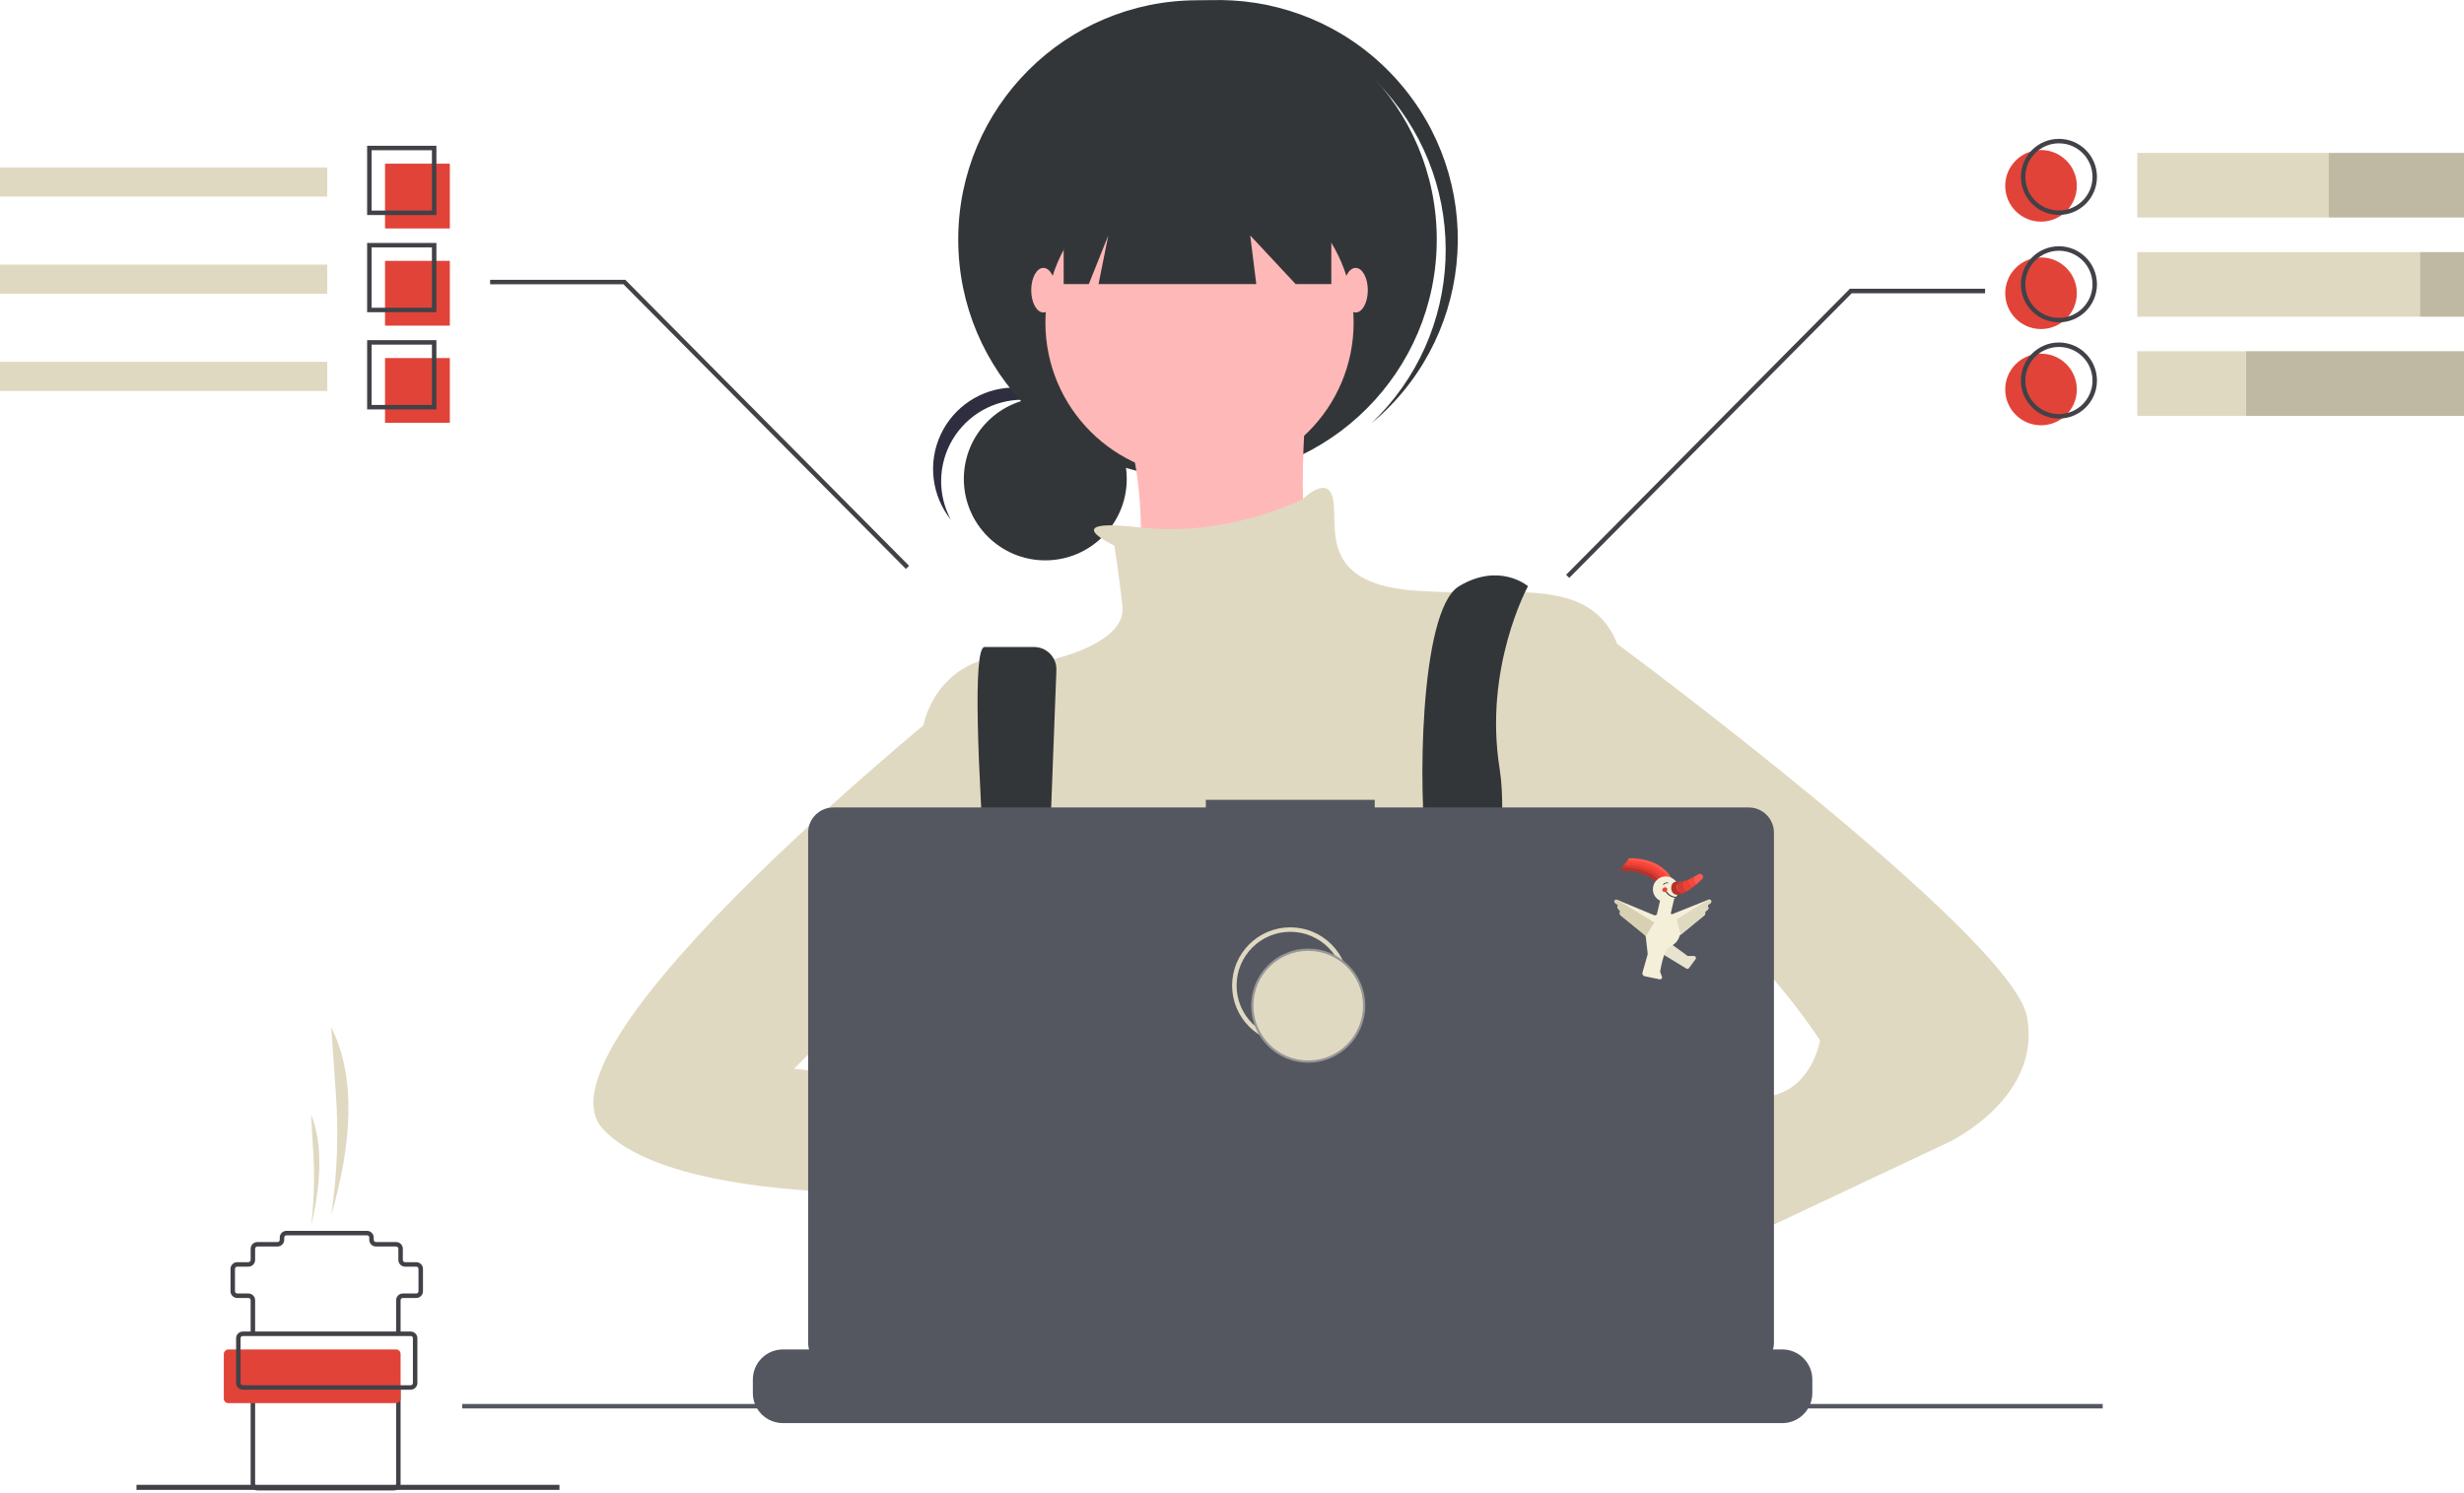 <?xml version="1.0" encoding="UTF-8"?>
<svg width="1101px" height="667px" viewBox="0 0 1101 667" version="1.1" xmlns="http://www.w3.org/2000/svg" xmlns:xlink="http://www.w3.org/1999/xlink">
    <!-- Generator: Sketch 63.1 (92452) - https://sketch.com -->
    <title>Group</title>
    <desc>Created with Sketch.</desc>
    <g id="Page-1" stroke="none" stroke-width="1" fill="none" fill-rule="evenodd">
        <g id="Group">
            <g id="undraw_dev_focus_b9xo" transform="translate(550.5, 333.5) scale(-1, 1) translate(-550.5, -333.5) ">
                <circle id="Oval" fill="#333638" fill-rule="nonzero" cx="633.929" cy="214.02" r="36.396"></circle>
                <path d="M644.069,178.626 C656.883,178.628 668.751,185.366 675.319,196.368 C681.887,207.37 682.187,221.015 676.109,232.295 C684.714,221.529 686.497,206.824 680.716,194.313 C674.934,181.802 662.579,173.631 648.803,173.207 C635.027,172.784 622.194,180.18 615.654,192.313 C622.546,183.66 633.007,178.621 644.069,178.626 L644.069,178.626 Z" id="Path" fill="#2F2E41" fill-rule="nonzero"></path>
                <circle id="Oval" fill="#333638" fill-rule="nonzero" cx="565.919" cy="107.031" r="106.912"></circle>
                <path d="M482.01,40.696 C520.303,-2.369 585.841,-7.327 630.177,29.486 C629.303,28.655 628.438,27.818 627.529,27.01 C583.398,-12.204 515.835,-8.225 476.611,35.897 C437.387,80.019 441.35,147.583 485.463,186.817 C486.372,187.625 487.305,188.386 488.233,189.157 C446.479,149.438 443.726,83.77 482.01,40.696 L482.01,40.696 Z" id="Path" fill="#333638" fill-rule="nonzero"></path>
                <circle id="Oval" fill="#FFB8B8" fill-rule="nonzero" cx="565.013" cy="144.178" r="68.859"></circle>
                <path d="M516.087,165.923 C516.087,165.923 525.147,249.279 510.65,258.339 C496.154,267.399 594.006,280.084 594.006,280.084 C594.006,280.084 579.509,189.48 615.751,165.923 L516.087,165.923 Z" id="Path" fill="#FFB8B8" fill-rule="nonzero"></path>
                <path d="M603.066,243.842 C603.066,243.842 630.049,231.242 591.188,235.73 C552.328,240.218 518.801,223.003 518.801,223.003 C518.801,223.003 507.026,211.225 505.214,223.909 C503.402,236.594 510.65,260.151 470.785,263.775 C430.919,267.399 394.678,256.527 380.181,283.708 C365.684,310.889 372.933,428.674 372.933,428.674 C372.933,428.674 400.114,526.526 421.859,541.023 C443.604,555.519 633.872,535.587 633.872,535.587 L688.234,437.734 L688.234,323.574 C688.234,323.574 680.986,283.708 630.247,294.58 C630.247,294.58 597.63,287.332 599.442,271.023 C601.254,254.715 603.066,243.842 603.066,243.842 Z" id="Path" fill="#E0D9C1" fill-rule="nonzero"></path>
                <path d="M429.05,610.271 C430.17,605.391 430.92,602.631 430.92,602.631 L430.34,598.661 L424.37,558.121 L421.86,541.021 C443.6,531.961 449.04,490.281 449.04,490.281 L449.86,489.791 L453.57,487.571 L453.57,487.561 L466.89,479.571 L467.16,479.411 L472.54,482.991 L483.47,490.281 C521.71,518.401 560.65,517.901 584.68,513.471 C599.37,510.761 608.5,506.591 608.5,506.591 L634.86,497.801 L635.68,497.531 L636.49,497.651 L651.95,499.991 L652.23,500.041 L653.51,500.231 L649.93,524.981 L644.74,560.951 C658.45,568.211 670.64,581.851 681.3,598.661 C683.66,602.381 685.947,606.251 688.16,610.271 C691.04,615.471 693.79,620.881 696.41,626.421 C696.73,627.081 697.04,627.751 697.35,628.421 C698.36,630.591 699.36,632.781 700.33,634.981 L424.25,634.981 C424.61,632.771 424.97,630.661 425.32,628.631 C425.338,628.562 425.352,628.492 425.36,628.421 C425.49,627.741 425.61,627.081 425.72,626.421 C426.94,619.821 428.12,614.311 429.05,610.271 Z" id="Path" fill="#2F2E41" fill-rule="nonzero"></path>
                <path d="M418.235,261.963 C418.235,261.963 438.167,298.205 430.919,343.506 C423.671,388.808 452.664,501.157 452.664,501.157 L474.409,495.721 C474.409,495.721 459.912,401.493 463.536,379.748 C467.161,358.003 467.161,272.835 449.04,261.963 C430.919,251.091 418.235,261.963 418.235,261.963 Z" id="Path" fill="#333638" fill-rule="nonzero"></path>
                <path d="M628.973,299.625 L636.59,500.251 L651.086,509.311 C651.086,509.311 671.925,289.144 661.053,289.144 L638.93,289.144 C636.197,289.144 633.584,290.266 631.702,292.247 C629.819,294.229 628.833,296.896 628.973,299.625 L628.973,299.625 Z" id="Path" fill="#333638" fill-rule="nonzero"></path>
                <circle id="Oval" fill="#E24338" fill-rule="nonzero" cx="462.63" cy="487.567" r="9.06"></circle>
                <circle id="Oval" fill="#E24338" fill-rule="nonzero" cx="643.838" cy="496.627" r="9.06"></circle>
                <polygon id="Path" fill="#333638" fill-rule="nonzero" points="506.12 58.104 506.12 126.963 522.067 126.963 542.362 105.218 539.644 126.963 610.133 126.963 605.784 105.218 614.482 126.963 625.717 126.963 625.717 58.104"></polygon>
                <ellipse id="Oval" fill="#FFB8B8" fill-rule="nonzero" cx="495.248" cy="129.681" rx="5.436" ry="9.966"></ellipse>
                <ellipse id="Oval" fill="#FFB8B8" fill-rule="nonzero" cx="634.778" cy="129.681" rx="5.436" ry="9.966"></ellipse>
                <path d="M671.925,495.721 C671.925,495.721 589.476,480.318 584.039,507.499 C578.603,534.681 675.549,522.902 675.549,522.902 L671.925,495.721 Z" id="Path" fill="#FFB8B8" fill-rule="nonzero"></path>
                <path d="M670.113,309.077 C670.113,309.077 867.629,466.728 831.388,504.781 C795.146,542.835 657.429,531.962 657.429,531.962 L666.489,486.661 L746.22,477.6 L706.355,437.734 L670.113,441.359 L670.113,309.077 Z" id="Path" fill="#E0D9C1" fill-rule="nonzero"></path>
                <path d="M378.369,571.828 L403.738,591.761 C403.738,591.761 421.859,647.935 449.04,631.627 C476.221,615.318 423.671,557.331 423.671,557.331 L392.865,546.459 L378.369,571.828 Z" id="Path" fill="#FFB8B8" fill-rule="nonzero"></path>
                <path d="M403.738,280.084 L378.437,287.698 C378.437,287.698 202.597,417.802 195.349,454.043 C188.101,490.285 229.779,510.217 229.779,510.217 L387.429,584.513 L403.738,541.023 L329.443,502.969 C329.443,502.969 334.879,492.097 313.134,490.285 C291.389,488.473 287.765,464.916 287.765,464.916 C287.765,464.916 331.255,397.869 354.812,412.365 C378.369,426.862 385.617,437.734 385.617,437.734 L403.738,280.084 Z" id="Path" fill="#E0D9C1" fill-rule="nonzero"></path>
                <path d="M764.6,616.481 L764.6,622.551 C764.6,624.217 764.295,625.869 763.69,627.421 C763.421,628.113 763.097,628.782 762.72,629.421 C760.295,633.491 755.907,635.983 751.17,635.981 L304.62,635.981 C299.883,635.983 295.495,633.491 293.07,629.421 C292.693,628.782 292.369,628.113 292.1,627.421 C291.495,625.869 291.19,624.217 291.19,622.551 L291.19,616.481 C291.19,612.919 292.604,609.502 295.122,606.983 C297.641,604.465 301.058,603.05 304.62,603.051 L330.36,603.051 L330.36,600.221 C330.36,600.072 330.419,599.93 330.524,599.825 C330.629,599.72 330.771,599.661 330.92,599.661 L344.35,599.661 C344.499,599.661 344.641,599.72 344.746,599.825 C344.851,599.93 344.91,600.072 344.91,600.221 L344.91,603.051 L353.3,603.051 L353.3,600.221 C353.3,600.072 353.359,599.93 353.464,599.825 C353.569,599.72 353.711,599.661 353.86,599.661 L367.29,599.661 C367.439,599.661 367.581,599.72 367.686,599.825 C367.791,599.93 367.85,600.072 367.85,600.221 L367.85,603.051 L376.25,603.051 L376.25,600.221 C376.25,600.072 376.309,599.93 376.414,599.825 C376.519,599.72 376.661,599.661 376.81,599.661 L390.24,599.661 C390.389,599.661 390.531,599.72 390.636,599.825 C390.741,599.93 390.8,600.072 390.8,600.221 L390.8,603.051 L399.19,603.051 L399.19,600.221 C399.19,600.072 399.249,599.93 399.354,599.825 C399.459,599.72 399.601,599.661 399.75,599.661 L413.18,599.661 C413.329,599.661 413.471,599.72 413.576,599.825 C413.681,599.93 413.74,600.072 413.74,600.221 L413.74,603.051 L422.13,603.051 L422.13,600.221 C422.13,600.072 422.189,599.93 422.294,599.825 C422.399,599.72 422.541,599.661 422.69,599.661 L436.12,599.661 C436.269,599.661 436.411,599.72 436.516,599.825 C436.621,599.93 436.68,600.072 436.68,600.221 L436.68,603.051 L445.08,603.051 L445.08,600.221 C445.08,600.072 445.139,599.93 445.244,599.825 C445.349,599.72 445.491,599.661 445.64,599.661 L459.07,599.661 C459.219,599.661 459.361,599.72 459.466,599.825 C459.571,599.93 459.63,600.072 459.63,600.221 L459.63,603.051 L468.02,603.051 L468.02,600.221 C468.02,600.072 468.079,599.93 468.184,599.825 C468.289,599.72 468.431,599.661 468.58,599.661 L573.78,599.661 C573.929,599.661 574.071,599.72 574.176,599.825 C574.281,599.93 574.34,600.072 574.34,600.221 L574.34,603.051 L582.74,603.051 L582.74,600.221 C582.74,600.072 582.799,599.93 582.904,599.825 C583.009,599.72 583.151,599.661 583.3,599.661 L596.73,599.661 C597.038,599.664 597.287,599.913 597.29,600.221 L597.29,603.051 L605.68,603.051 L605.68,600.221 C605.68,600.072 605.739,599.93 605.844,599.825 C605.949,599.72 606.091,599.661 606.24,599.661 L619.67,599.661 C619.819,599.661 619.961,599.72 620.066,599.825 C620.171,599.93 620.23,600.072 620.23,600.221 L620.23,603.051 L628.62,603.051 L628.62,600.221 C628.62,600.072 628.679,599.93 628.784,599.825 C628.889,599.72 629.031,599.661 629.18,599.661 L642.61,599.661 C642.759,599.661 642.901,599.72 643.006,599.825 C643.111,599.93 643.17,600.072 643.17,600.221 L643.17,603.051 L651.57,603.051 L651.57,600.221 C651.57,600.072 651.629,599.93 651.734,599.825 C651.839,599.72 651.981,599.661 652.13,599.661 L665.56,599.661 C665.866,599.665 666.112,599.915 666.11,600.221 L666.11,603.051 L674.51,603.051 L674.51,600.221 C674.51,600.072 674.569,599.93 674.674,599.825 C674.779,599.72 674.921,599.661 675.07,599.661 L688.5,599.661 C688.649,599.661 688.791,599.72 688.896,599.825 C689.001,599.93 689.06,600.072 689.06,600.221 L689.06,603.051 L697.45,603.051 L697.45,600.221 C697.45,600.072 697.509,599.93 697.614,599.825 C697.719,599.72 697.861,599.661 698.01,599.661 L711.44,599.661 C711.589,599.661 711.731,599.72 711.836,599.825 C711.941,599.93 712,600.072 712,600.221 L712,603.051 L751.17,603.051 C754.732,603.05 758.149,604.465 760.668,606.983 C763.186,609.502 764.6,612.919 764.6,616.481 L764.6,616.481 Z" id="Path" fill="#545760" fill-rule="nonzero"></path>
                <rect id="Rectangle" fill="#545760" fill-rule="nonzero" x="161.448" y="627.416" width="733" height="2"></rect>
                <path d="M728.642,360.847 L562.2,360.847 L562.2,357.416 L486.728,357.416 L486.728,360.847 L319.599,360.847 C313.381,360.847 308.34,365.887 308.34,372.105 L308.34,600.017 C308.34,606.235 313.381,611.275 319.599,611.275 L728.642,611.275 C734.86,611.275 739.901,606.235 739.901,600.017 L739.901,372.105 C739.901,369.119 738.715,366.256 736.603,364.144 C734.492,362.033 731.628,360.847 728.642,360.847 L728.642,360.847 Z" id="Path" fill="#545760" fill-rule="nonzero"></path>
                <circle id="Oval" stroke="#E0D9C1" stroke-width="2" cx="524.448" cy="440.416" r="25"></circle>
                <circle id="Oval" stroke="#979797" fill="#E0D9C1" fill-rule="nonzero" cx="516.448" cy="449.416" r="25"></circle>
                <rect id="Rectangle" fill="#424148" fill-rule="nonzero" x="851.02" y="663.551" width="189" height="2.262"></rect>
                <polygon id="Path" fill="#424148" fill-rule="nonzero" points="399.789 258.254 273.582 131.051 214 131.051 214 129.051 274.417 129.051 274.711 129.348 401.211 256.848"></polygon>
                <polygon id="Path" fill="#424148" fill-rule="nonzero" points="696.211 254.254 822.417 127.051 882 127.051 882 125.051 821.582 125.051 821.289 125.348 694.789 252.848"></polygon>
                <rect id="Rectangle" fill="#E0D9C1" fill-rule="nonzero" x="9e-05" y="68.34" width="146" height="28.877"></rect>
                <rect id="Rectangle" fill="#E0D9C1" fill-rule="nonzero" x="9e-05" y="112.651" width="146" height="28.877"></rect>
                <rect id="Rectangle" fill="#E0D9C1" fill-rule="nonzero" x="9e-05" y="156.963" width="146" height="28.877"></rect>
                <rect id="Rectangle" fill="#000000" fill-rule="nonzero" opacity="0.15" x="0" y="68.34" width="60.399" height="28.877"></rect>
                <rect id="Rectangle" fill="#000000" fill-rule="nonzero" opacity="0.15" x="0" y="112.651" width="19.554" height="28.877"></rect>
                <rect id="Rectangle" fill="#000000" fill-rule="nonzero" opacity="0.15" x="9e-05" y="156.963" width="97.333" height="28.877"></rect>
                <rect id="Rectangle" fill="#E0D9C1" fill-rule="nonzero" x="954.776" y="74.827" width="146.224" height="13.03"></rect>
                <rect id="Rectangle" fill="#E24338" fill-rule="nonzero" x="900" y="73.14" width="28.955" height="28.955"></rect>
                <rect id="Rectangle" fill="#E24338" fill-rule="nonzero" x="900" y="116.573" width="28.955" height="28.955"></rect>
                <rect id="Rectangle" fill="#E24338" fill-rule="nonzero" x="900" y="160.006" width="28.955" height="28.955"></rect>
                <path d="M936.955,96.096 L906,96.096 L906,65.14 L936.955,65.14 L936.955,96.096 Z M908,94.096 L934.955,94.096 L934.955,67.14 L908,67.14 L908,94.096 Z" id="Shape" fill="#424148" fill-rule="nonzero"></path>
                <rect id="Rectangle" fill="#E0D9C1" fill-rule="nonzero" x="954.776" y="118.26" width="146.224" height="13.03"></rect>
                <path d="M936.955,139.528 L906,139.528 L906,108.573 L936.955,108.573 L936.955,139.528 Z M908,137.528 L934.955,137.528 L934.955,110.573 L908,110.573 L908,137.528 Z" id="Shape" fill="#424148" fill-rule="nonzero"></path>
                <rect id="Rectangle" fill="#E0D9C1" fill-rule="nonzero" x="954.776" y="161.693" width="146.224" height="13.03"></rect>
                <path d="M936.955,182.961 L906,182.961 L906,152.006 L936.955,152.006 L936.955,182.961 Z M908,180.961 L934.955,180.961 L934.955,154.006 L908,154.006 L908,180.961 Z" id="Shape" fill="#424148" fill-rule="nonzero"></path>
                <circle id="Oval" fill="#E24338" fill-rule="nonzero" cx="189" cy="83.051" r="16"></circle>
                <circle id="Oval" fill="#E24338" fill-rule="nonzero" cx="189" cy="131.051" r="16"></circle>
                <circle id="Oval" fill="#E24338" fill-rule="nonzero" cx="189" cy="174.051" r="16"></circle>
                <path d="M181,96.051 C171.611,96.051 164,88.44 164,79.051 C164,69.662 171.611,62.051 181,62.051 C190.389,62.051 198,69.662 198,79.051 C197.99,88.435 190.384,96.04 181,96.051 L181,96.051 Z M181,64.051 C172.716,64.051 166,70.767 166,79.051 C166,87.335 172.716,94.051 181,94.051 C189.284,94.051 196,87.335 196,79.051 C195.991,70.771 189.28,64.06 181,64.051 L181,64.051 Z" id="Shape" fill="#424148" fill-rule="nonzero"></path>
                <path d="M181,144.051 C171.611,144.051 164,136.44 164,127.051 C164,117.662 171.611,110.051 181,110.051 C190.389,110.051 198,117.662 198,127.051 C197.99,136.435 190.384,144.04 181,144.051 L181,144.051 Z M181,112.051 C172.716,112.051 166,118.767 166,127.051 C166,135.335 172.716,142.051 181,142.051 C189.284,142.051 196,135.335 196,127.051 C195.991,118.771 189.28,112.06 181,112.051 L181,112.051 Z" id="Shape" fill="#424148" fill-rule="nonzero"></path>
                <path d="M181,187.051 C171.611,187.051 164,179.44 164,170.051 C164,160.662 171.611,153.051 181,153.051 C190.389,153.051 198,160.662 198,170.051 C197.99,179.435 190.384,187.04 181,187.051 L181,187.051 Z M181,155.051 C172.716,155.051 166,161.767 166,170.051 C166,178.335 172.716,185.051 181,185.051 C189.284,185.051 196,178.335 196,170.051 C195.991,161.771 189.28,155.06 181,155.051 L181,155.051 Z" id="Shape" fill="#424148" fill-rule="nonzero"></path>
                <path d="M989,596.051 L987,596.051 L987,581.051 C987.002,579.395 988.344,578.053 990,578.051 L995,578.051 C995.552,578.051 996,577.603 996,577.051 L996,567.051 C996,566.499 995.552,566.051 995,566.051 L990,566.051 C988.344,566.049 987.002,564.707 987,563.051 L987,558.051 C987,557.499 986.552,557.051 986,557.051 L977,557.051 C975.344,557.049 974.002,555.707 974,554.051 L974,553.051 C974,552.499 973.552,552.051 973,552.051 L937,552.051 C936.448,552.051 936,552.499 936,553.051 L936,554.051 C935.998,555.707 934.656,557.049 933,557.051 L924,557.051 C923.448,557.051 923,557.499 923,558.051 L923,563.051 C922.998,564.707 921.656,566.049 920,566.051 L915,566.051 C914.448,566.051 914,566.499 914,567.051 L914,577.051 C914,577.603 914.448,578.051 915,578.051 L921,578.051 C922.656,578.053 923.998,579.395 924,581.051 L924,596.051 L922,596.051 L922,581.051 C922,580.499 921.552,580.051 921,580.051 L915,580.051 C913.344,580.049 912.002,578.707 912,577.051 L912,567.051 C912.002,565.395 913.344,564.053 915,564.051 L920,564.051 C920.552,564.051 921,563.603 921,563.051 L921,558.051 C921.002,556.395 922.344,555.053 924,555.051 L933,555.051 C933.552,555.051 934,554.603 934,554.051 L934,553.051 C934.002,551.395 935.344,550.053 937,550.051 L973,550.051 C974.656,550.053 975.998,551.395 976,553.051 L976,554.051 C976,554.603 976.448,555.051 977,555.051 L986,555.051 C987.656,555.053 988.998,556.395 989,558.051 L989,563.051 C989,563.603 989.448,564.051 990,564.051 L995,564.051 C996.656,564.053 997.998,565.395 998,567.051 L998,577.051 C997.998,578.707 996.656,580.049 995,580.051 L990,580.051 C989.448,580.051 989,580.499 989,581.051 L989,596.051 Z" id="Path" fill="#424148" fill-rule="nonzero"></path>
                <path d="M986,666.051 L925,666.051 C923.344,666.049 922.002,664.707 922,663.051 L922,620.051 L924,620.051 L924,663.051 C924,663.603 924.448,664.051 925,664.051 L986,664.051 C986.552,664.051 987,663.603 987,663.051 L987,620.051 L989,620.051 L989,663.051 C988.998,664.707 987.656,666.049 986,666.051 L986,666.051 Z" id="Path" fill="#424148" fill-rule="nonzero"></path>
                <rect id="Rectangle" fill="#E24338" fill-rule="nonzero" x="922" y="603.051" width="79" height="24" rx="2"></rect>
                <path d="M992.5,621.051 L917.5,621.051 C915.844,621.049 914.502,619.707 914.5,618.051 L914.5,598.051 C914.502,596.395 915.844,595.053 917.5,595.051 L992.5,595.051 C994.156,595.053 995.498,596.395 995.5,598.051 L995.5,618.051 C995.498,619.707 994.156,621.049 992.5,621.051 Z M917.5,597.051 C916.948,597.051 916.5,597.499 916.5,598.051 L916.5,618.051 C916.5,618.603 916.948,619.051 917.5,619.051 L992.5,619.051 C993.052,619.051 993.5,618.603 993.5,618.051 L993.5,598.051 C993.5,597.499 993.052,597.051 992.5,597.051 L917.5,597.051 Z" id="Shape" fill="#424148" fill-rule="nonzero"></path>
                <path d="M953,543.051 L953,543.051 C950.342,525.143 949.639,506.999 950.905,488.94 L953,459.051 L953,459.051 C941.458,482.016 944.067,512.243 953,543.051 L953,543.051 Z" id="Path" fill="#E0D9C1" fill-rule="nonzero"></path>
                <path d="M962,548.051 L962,548.051 C960.72,537.365 960.383,526.587 960.992,515.842 L962,498.051 L962,498.051 C956.447,511.721 957.702,529.713 962,548.051 Z" id="Path" fill="#E0D9C1" fill-rule="nonzero"></path>
            </g>
            <g id="logo-curro" transform="translate(721, 383)" fill-rule="nonzero">
                <g id="currofy-logo-2">
                    <path d="M25.81,14.038 C25.756,12.004 24.522,8.88 21.206,6.216 C18.673,4.181 14.096,1.794 6.648,1.981 L6.611,0.534 C20.471,0.192 27.14,8.378 27.28,14.022 L25.81,14.038 Z" id="Path" fill="#FF594F"></path>
                    <path d="M25.005,15.064 C24.951,13.029 23.717,9.905 20.401,7.241 C17.868,5.206 13.291,2.819 5.843,3.006 L5.806,1.543 C19.666,1.201 26.336,9.387 26.475,15.032 L25.005,15.064 Z" id="Path" fill="#FF453A"></path>
                    <path d="M24.205,16.094 C24.152,14.06 22.918,10.936 19.596,8.271 C17.063,6.237 12.486,3.855 5.039,4.037 L5.001,2.574 C18.856,2.232 25.531,10.418 25.67,16.062 L24.205,16.094 Z" id="Path" fill="#EF4136"></path>
                    <path d="M23.4,17.119 C23.347,15.085 22.113,11.961 18.791,9.297 C16.259,7.262 11.681,4.875 4.234,5.062 L4.196,3.599 C18.051,3.257 24.731,11.443 24.876,17.087 L23.4,17.119 Z" id="Path" fill="#D63A31"></path>
                    <path d="M22.601,18.155 C22.547,16.121 21.313,12.997 17.992,10.333 C15.459,8.298 10.882,5.911 3.434,6.098 L3.397,4.635 C17.251,4.272 23.932,12.468 24.071,18.107 L22.601,18.155 Z" id="Path" fill="#B8322A"></path>
                    <path d="M25.053,38.356 L33.102,44.203 L35.887,44.203 C36.233,44.205 36.548,44.4 36.704,44.707 C36.86,45.014 36.83,45.382 36.627,45.661 L33.719,49.596 C33.435,49.98 32.904,50.084 32.496,49.836 L22,43.418 L25.053,38.356 Z" id="Path" fill="#E8E3CF"></path>
                    <path d="M43.539,19.437 L43.539,19.437 C43.306,19.042 42.816,18.878 42.39,19.052 L26.223,25.53 C26.062,25.595 25.879,25.565 25.748,25.452 C25.616,25.34 25.559,25.163 25.6,24.996 L27.065,18.748 L27.065,18.748 C28.31,17.694 29.044,16.161 29.083,14.535 C29.126,11.393 26.647,8.788 23.492,8.661 C20.79,8.585 18.399,10.388 17.742,12.997 C17.086,15.606 18.341,18.318 20.76,19.517 L20.76,19.517 L19.419,25.369 C19.358,25.633 19.183,25.857 18.941,25.98 C18.699,26.104 18.414,26.115 18.163,26.01 L1.61,19.117 C1.139,18.922 0.598,19.138 0.392,19.602 L0.392,19.602 C0.26,19.912 0.357,20.271 0.628,20.473 L2.012,21.503 L1.776,22.037 C1.638,22.364 1.701,22.739 1.937,23.004 L2.935,24.12 L2.78,25.188 C2.734,25.508 2.86,25.828 3.112,26.032 L14.048,34.906 C14.234,35.058 14.354,35.277 14.38,35.515 L15.26,43.391 L12.916,51.636 C12.816,51.985 12.866,52.36 13.056,52.67 C13.245,52.98 13.556,53.198 13.914,53.27 L20.471,54.626 C20.808,54.73 21.175,54.635 21.417,54.379 C21.659,54.124 21.733,53.753 21.608,53.425 L20.793,51.289 C20.793,51.289 22.284,41.239 25.053,40.075 C29.083,38.356 29.512,35.083 29.512,35.083 C29.545,35.046 29.581,35.012 29.62,34.981 L40.598,26.021 C40.821,25.847 40.951,25.582 40.952,25.3 L40.952,24.483 L42.068,23.527 C42.365,23.275 42.47,22.865 42.331,22.502 L41.988,21.616 L43.308,20.612 C43.67,20.333 43.769,19.831 43.539,19.437 L43.539,19.437 Z" id="Path" fill="#F4EFD9"></path>
                    <path d="M18.169,29.219 L1.61,19.111 C1.14,18.915 0.6,19.135 0.402,19.602 L0.402,19.602 C0.271,19.912 0.368,20.271 0.639,20.473 L2.023,21.503 L1.787,22.037 C1.649,22.364 1.712,22.739 1.948,23.004 L2.946,24.12 L2.79,25.188 C2.744,25.508 2.871,25.828 3.123,26.032 L14.048,34.906 C14.234,35.058 14.354,35.277 14.38,35.515 L18.169,29.219 Z" id="Path" fill="#D8D0B2"></path>
                    <path d="M30.049,34.709 L40.598,26.021 C40.821,25.847 40.951,25.582 40.952,25.3 L40.952,24.483 L42.068,23.527 C42.365,23.275 42.47,22.865 42.331,22.502 L41.988,21.616 L43.308,20.612 C43.672,20.335 43.773,19.832 43.544,19.437 L43.544,19.437 C43.311,19.039 42.817,18.875 42.39,19.052 L28.187,27.826 L30.049,34.709 Z" id="Path" fill="#E0D9C1"></path>
                    <path d="M22.96,11.555 C22.424,11.79 22.118,12.116 22.118,12.447 L22.461,12.447 C22.461,12.271 22.719,12.036 23.1,11.87 C23.447,11.666 23.866,11.622 24.248,11.748 L24.479,11.491 C24.146,11.214 23.476,11.331 22.96,11.555 Z" id="Path" fill="#333638"></path>
                    <path d="M23.411,14.887 C23.347,14.781 23.21,14.745 23.101,14.805 C22.992,14.866 22.951,15.002 23.009,15.112 C23.904,16.865 25.64,18.038 27.607,18.219 C27.736,18.076 27.858,17.926 27.972,17.771 C25.252,17.771 23.798,15.582 23.411,14.887 Z" id="Path" fill="#333638"></path>
                    <ellipse id="Oval" fill="#EF4136" transform="translate(22.895, 14.587) rotate(-30) translate(-22.895, -14.587) " cx="22.895" cy="14.587" rx="1.163" ry="1"></ellipse>
                    <path d="M28.391,13.35 C28.368,12.478 28.729,11.639 29.378,11.053 C28.895,11.08 28.369,11.091 27.795,11.085 C25.144,11.048 24.876,16.633 28.181,16.852 C29.034,16.873 29.882,16.711 30.666,16.377 C29.383,16.164 28.391,14.887 28.391,13.35 Z" id="Path" fill="#B8322A"></path>
                    <path d="M30.875,12.42 C30.873,11.859 31.019,11.306 31.299,10.818 C30.665,10.941 30.023,11.019 29.378,11.053 C28.729,11.639 28.368,12.478 28.391,13.35 C28.391,14.898 29.383,16.174 30.666,16.383 C31.382,16.095 32.073,15.748 32.732,15.347 C31.563,14.849 30.824,13.685 30.875,12.42 Z" id="Path" fill="#D63A31"></path>
                    <path d="M33.435,11.561 C33.318,11.098 33.305,10.614 33.397,10.146 C32.723,10.436 32.02,10.652 31.299,10.792 C31.019,11.28 30.873,11.832 30.875,12.394 C30.812,13.668 31.553,14.846 32.732,15.347 C33.559,14.857 34.358,14.323 35.125,13.745 C34.262,13.304 33.642,12.503 33.435,11.561 Z" id="Path" fill="#EF4136"></path>
                    <path d="M35.924,10.493 C35.777,9.933 35.786,9.344 35.951,8.789 C35.129,9.293 34.276,9.746 33.397,10.146 C33.133,11.58 33.832,13.02 35.125,13.707 C35.774,13.216 36.397,12.714 36.971,12.217 C36.453,11.762 36.088,11.16 35.924,10.493 L35.924,10.493 Z" id="Path" fill="#FF453A"></path>
                    <path d="M39.707,8.01 C39.323,7.527 38.653,7.376 38.098,7.647 C37.271,8.047 36.584,8.442 35.951,8.811 C35.783,9.364 35.77,9.953 35.914,10.514 C36.081,11.193 36.456,11.803 36.987,12.26 C38.06,11.331 38.999,10.45 39.621,9.836 C40.11,9.336 40.147,8.552 39.707,8.01 L39.707,8.01 Z" id="Path" fill="#FF594F"></path>
                </g>
            </g>
        </g>
    </g>
</svg>